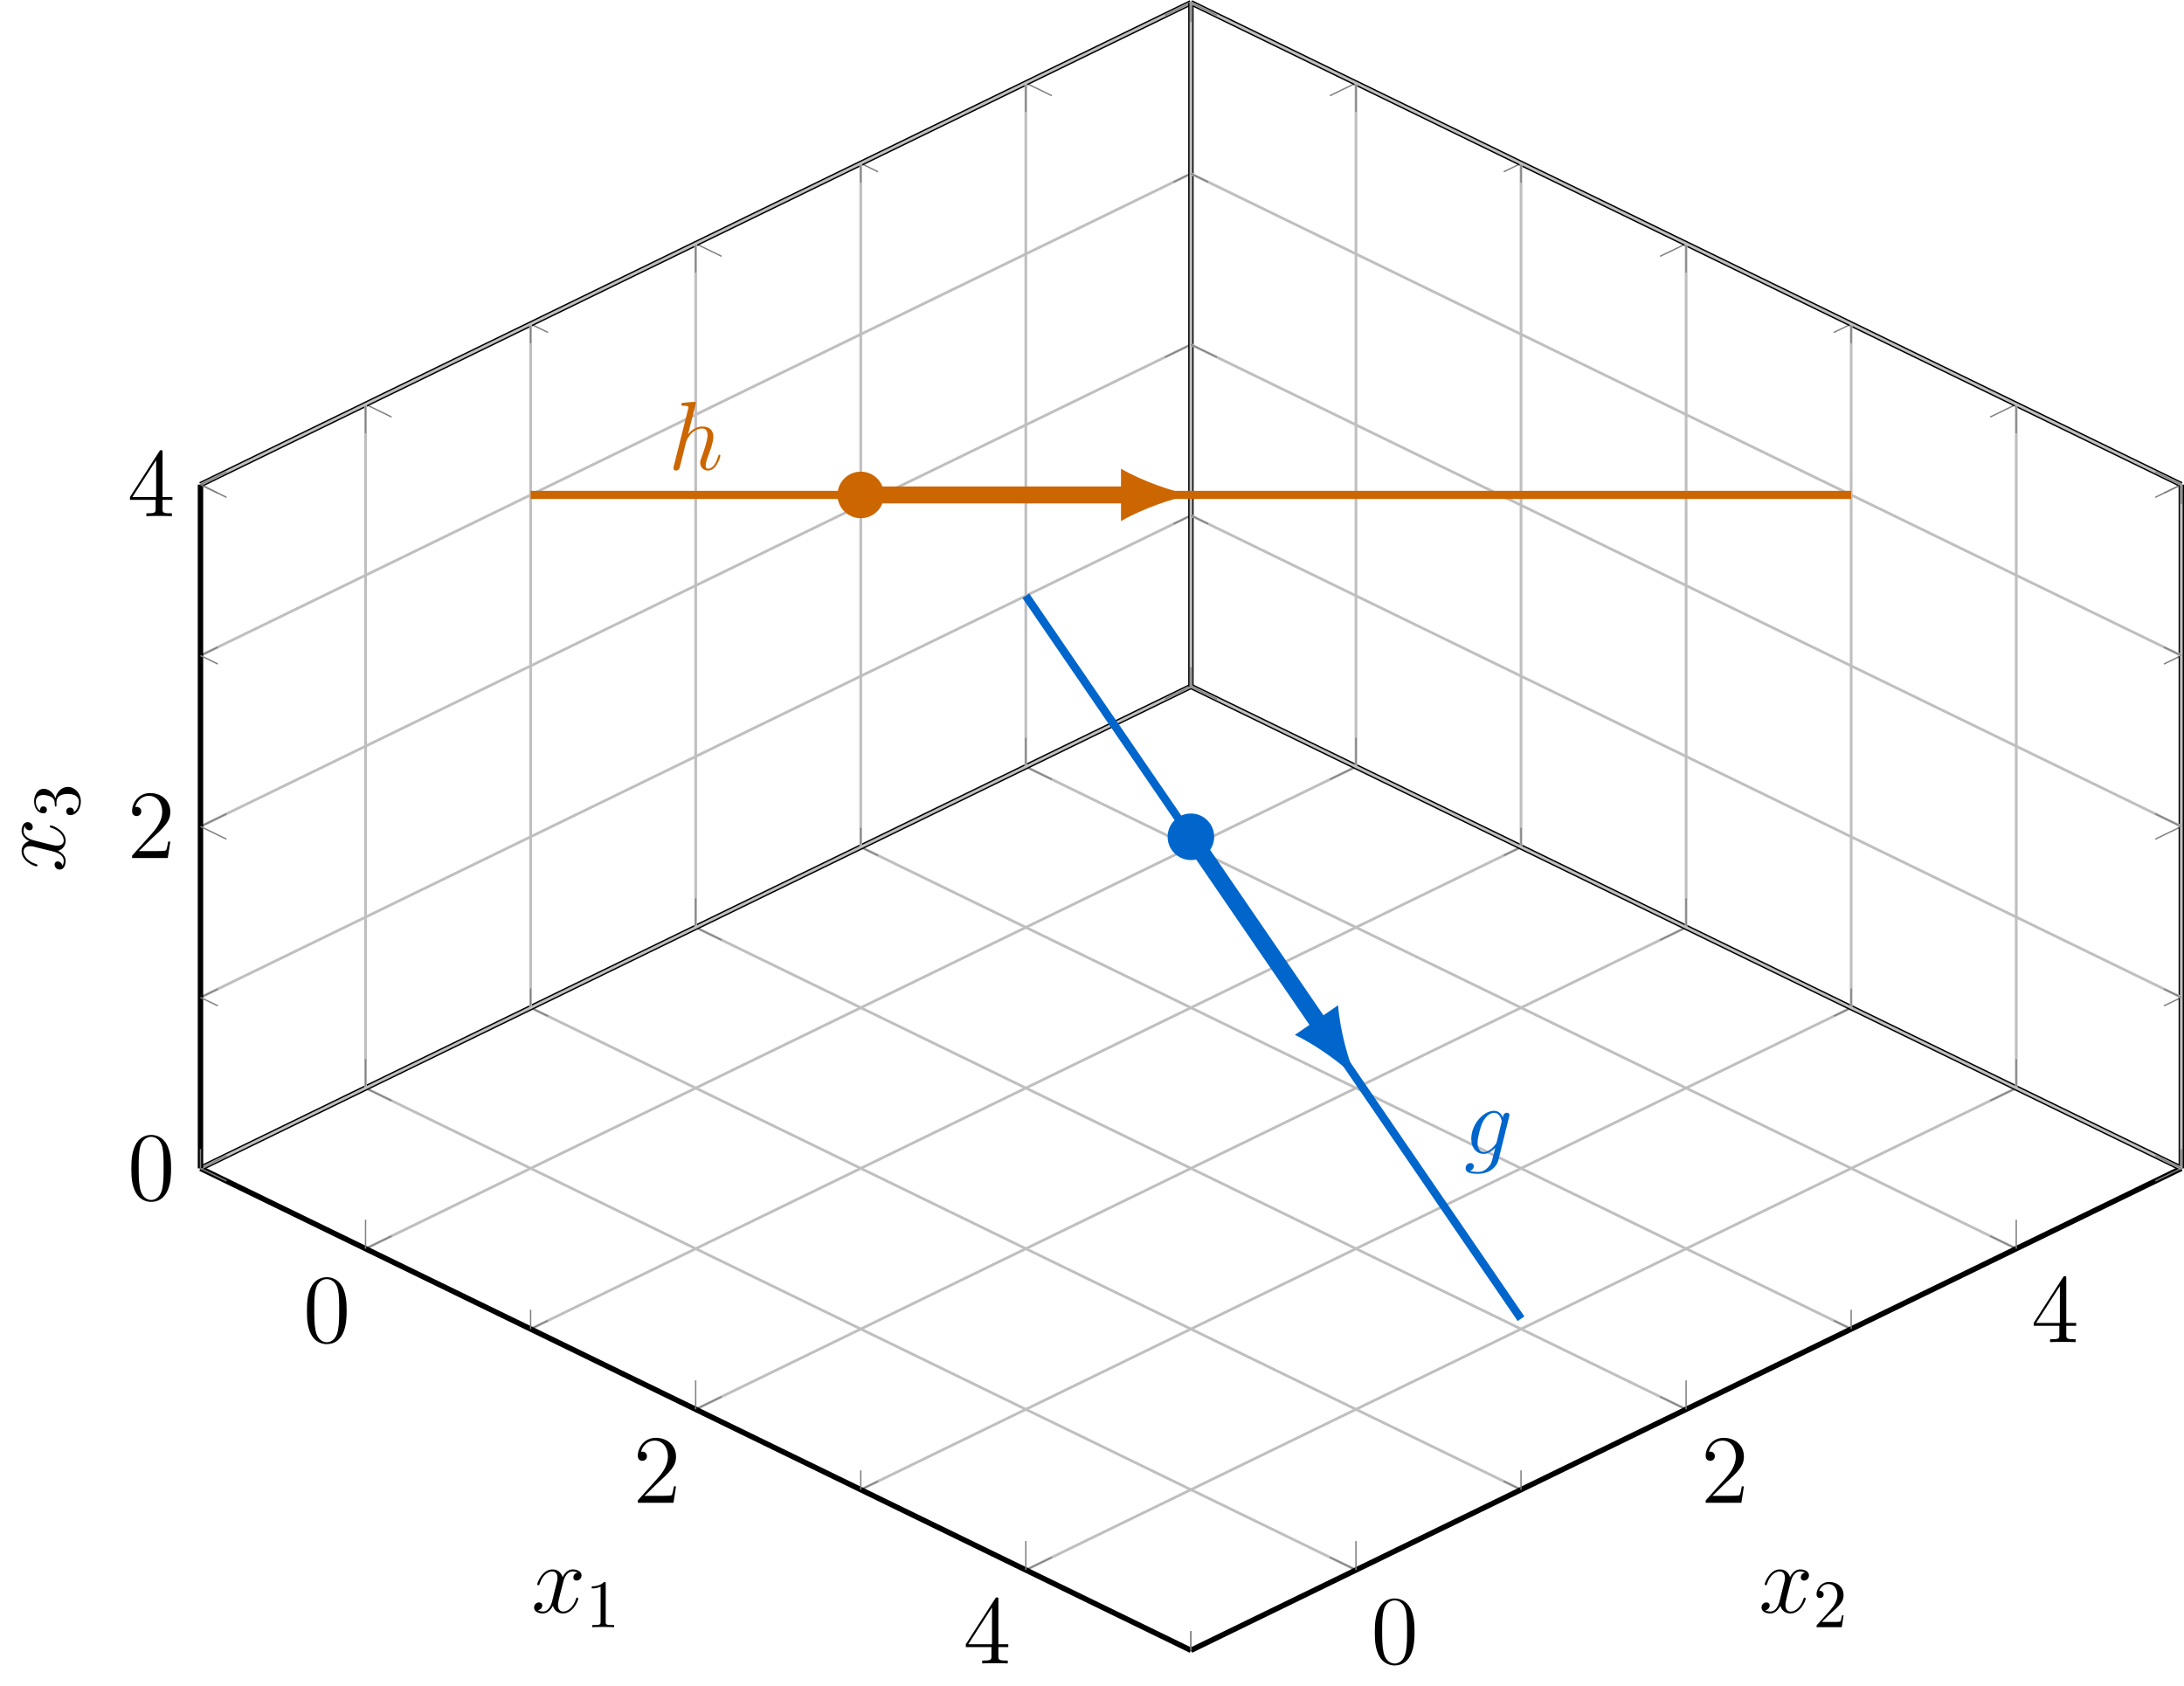 <?xml version="1.0" encoding="UTF-8"?>
<svg xmlns="http://www.w3.org/2000/svg" xmlns:xlink="http://www.w3.org/1999/xlink" width="320.61" height="247.515" viewBox="0 0 320.61 247.515">
<defs>
<g>
<g id="glyph-0-0">
<path d="M 6.422 -4.594 C 6.422 -5.781 6.359 -6.938 5.844 -8.031 C 5.25 -9.219 4.219 -9.531 3.516 -9.531 C 2.688 -9.531 1.656 -9.125 1.141 -7.938 C 0.734 -7.031 0.594 -6.141 0.594 -4.594 C 0.594 -3.203 0.688 -2.156 1.203 -1.141 C 1.766 -0.047 2.75 0.297 3.5 0.297 C 4.75 0.297 5.469 -0.438 5.875 -1.281 C 6.391 -2.359 6.422 -3.766 6.422 -4.594 Z M 3.5 0.016 C 3.047 0.016 2.109 -0.25 1.844 -1.812 C 1.672 -2.672 1.672 -3.766 1.672 -4.766 C 1.672 -5.938 1.672 -7 1.906 -7.844 C 2.156 -8.812 2.891 -9.25 3.5 -9.25 C 4.047 -9.25 4.875 -8.922 5.156 -7.688 C 5.328 -6.875 5.328 -5.734 5.328 -4.766 C 5.328 -3.797 5.328 -2.719 5.172 -1.844 C 4.906 -0.266 4 0.016 3.5 0.016 Z M 3.5 0.016 "/>
</g>
<g id="glyph-0-1">
<path d="M 6.312 -2.406 L 6 -2.406 C 5.953 -2.172 5.844 -1.375 5.688 -1.141 C 5.594 -1.016 4.781 -1.016 4.344 -1.016 L 1.688 -1.016 C 2.078 -1.344 2.953 -2.266 3.328 -2.609 C 5.516 -4.625 6.312 -5.359 6.312 -6.781 C 6.312 -8.438 5 -9.531 3.344 -9.531 C 1.672 -9.531 0.703 -8.125 0.703 -6.891 C 0.703 -6.156 1.328 -6.156 1.375 -6.156 C 1.672 -6.156 2.047 -6.375 2.047 -6.828 C 2.047 -7.234 1.781 -7.5 1.375 -7.5 C 1.25 -7.5 1.219 -7.5 1.172 -7.484 C 1.453 -8.469 2.219 -9.125 3.156 -9.125 C 4.375 -9.125 5.125 -8.109 5.125 -6.781 C 5.125 -5.562 4.422 -4.5 3.594 -3.578 L 0.703 -0.344 L 0.703 0 L 5.938 0 Z M 6.312 -2.406 "/>
</g>
<g id="glyph-0-2">
<path d="M 5.172 -9.344 C 5.172 -9.609 5.172 -9.688 4.984 -9.688 C 4.859 -9.688 4.812 -9.688 4.703 -9.516 L 0.391 -2.812 L 0.391 -2.391 L 4.156 -2.391 L 4.156 -1.094 C 4.156 -0.562 4.125 -0.422 3.078 -0.422 L 2.797 -0.422 L 2.797 0 C 3.125 -0.031 4.266 -0.031 4.656 -0.031 C 5.062 -0.031 6.203 -0.031 6.547 0 L 6.547 -0.422 L 6.25 -0.422 C 5.219 -0.422 5.172 -0.562 5.172 -1.094 L 5.172 -2.391 L 6.625 -2.391 L 6.625 -2.812 L 5.172 -2.812 Z M 4.234 -8.219 L 4.234 -2.812 L 0.75 -2.812 Z M 4.234 -8.219 "/>
</g>
<g id="glyph-1-0">
<path d="M 4.844 -1.828 C 4.797 -1.594 4.766 -1.531 4.578 -1.312 C 3.984 -0.562 3.391 -0.281 2.938 -0.281 C 2.469 -0.281 2.016 -0.656 2.016 -1.656 C 2.016 -2.406 2.453 -4.016 2.766 -4.656 C 3.188 -5.469 3.828 -6.031 4.438 -6.031 C 5.375 -6.031 5.562 -4.859 5.562 -4.781 L 5.516 -4.578 Z M 5.734 -5.375 C 5.547 -5.797 5.156 -6.328 4.438 -6.328 C 2.875 -6.328 1.094 -4.359 1.094 -2.219 C 1.094 -0.734 2 0 2.906 0 C 3.672 0 4.344 -0.609 4.609 -0.891 L 4.281 0.406 C 4.094 1.188 4 1.547 3.484 2.047 C 2.891 2.641 2.359 2.641 2.031 2.641 C 1.609 2.641 1.25 2.609 0.891 2.5 C 1.344 2.359 1.469 1.969 1.469 1.812 C 1.469 1.578 1.297 1.344 0.969 1.344 C 0.625 1.344 0.266 1.641 0.266 2.109 C 0.266 2.703 0.844 2.922 2.062 2.922 C 3.922 2.922 4.875 1.734 5.062 0.969 L 6.656 -5.469 C 6.703 -5.641 6.703 -5.672 6.703 -5.688 C 6.703 -5.891 6.547 -6.047 6.328 -6.047 C 5.984 -6.047 5.781 -5.766 5.734 -5.375 Z M 5.734 -5.375 "/>
</g>
<g id="glyph-1-1">
<path d="M 4.031 -9.594 C 4.047 -9.656 4.078 -9.734 4.078 -9.812 C 4.078 -9.953 3.938 -9.953 3.906 -9.953 C 3.891 -9.953 3.188 -9.891 3.109 -9.891 C 2.875 -9.875 2.656 -9.844 2.391 -9.828 C 2.031 -9.797 1.938 -9.781 1.938 -9.531 C 1.938 -9.375 2.047 -9.375 2.25 -9.375 C 2.953 -9.375 2.969 -9.25 2.969 -9.109 C 2.969 -9.016 2.938 -8.906 2.922 -8.859 L 0.844 -0.562 C 0.781 -0.344 0.781 -0.312 0.781 -0.234 C 0.781 0.094 1.031 0.141 1.172 0.141 C 1.422 0.141 1.609 -0.047 1.672 -0.203 L 2.328 -2.797 C 2.391 -3.109 2.484 -3.406 2.547 -3.734 C 2.719 -4.328 2.719 -4.344 2.984 -4.766 C 3.25 -5.172 3.906 -6.031 5 -6.031 C 5.578 -6.031 5.781 -5.609 5.781 -5.031 C 5.781 -4.234 5.219 -2.672 4.906 -1.812 C 4.781 -1.469 4.703 -1.281 4.703 -1.016 C 4.703 -0.375 5.156 0.141 5.844 0.141 C 7.172 0.141 7.672 -1.969 7.672 -2.047 C 7.672 -2.125 7.609 -2.188 7.531 -2.188 C 7.406 -2.188 7.391 -2.141 7.312 -1.891 C 6.984 -0.75 6.453 -0.141 5.875 -0.141 C 5.734 -0.141 5.516 -0.156 5.516 -0.609 C 5.516 -0.984 5.688 -1.453 5.734 -1.609 C 6 -2.297 6.641 -3.984 6.641 -4.812 C 6.641 -5.688 6.141 -6.328 5.047 -6.328 C 4.234 -6.328 3.516 -5.938 2.922 -5.188 Z M 4.031 -9.594 "/>
</g>
<g id="glyph-1-2">
<path d="M 6.797 -5.859 C 6.344 -5.766 6.172 -5.422 6.172 -5.156 C 6.172 -4.812 6.438 -4.688 6.641 -4.688 C 7.078 -4.688 7.375 -5.062 7.375 -5.453 C 7.375 -6.047 6.688 -6.328 6.078 -6.328 C 5.203 -6.328 4.719 -5.469 4.594 -5.188 C 4.266 -6.266 3.375 -6.328 3.109 -6.328 C 1.656 -6.328 0.875 -4.453 0.875 -4.125 C 0.875 -4.078 0.938 -4 1.031 -4 C 1.141 -4 1.172 -4.094 1.203 -4.141 C 1.688 -5.734 2.656 -6.031 3.062 -6.031 C 3.719 -6.031 3.844 -5.438 3.844 -5.094 C 3.844 -4.781 3.766 -4.453 3.578 -3.766 L 3.094 -1.797 C 2.891 -0.938 2.469 -0.141 1.703 -0.141 C 1.641 -0.141 1.281 -0.141 0.969 -0.328 C 1.484 -0.438 1.609 -0.859 1.609 -1.031 C 1.609 -1.312 1.391 -1.484 1.125 -1.484 C 0.781 -1.484 0.406 -1.188 0.406 -0.734 C 0.406 -0.125 1.078 0.141 1.688 0.141 C 2.375 0.141 2.875 -0.406 3.172 -0.984 C 3.406 -0.141 4.109 0.141 4.641 0.141 C 6.109 0.141 6.891 -1.734 6.891 -2.047 C 6.891 -2.125 6.828 -2.188 6.734 -2.188 C 6.609 -2.188 6.594 -2.109 6.562 -2 C 6.172 -0.734 5.328 -0.141 4.688 -0.141 C 4.188 -0.141 3.922 -0.516 3.922 -1.109 C 3.922 -1.422 3.969 -1.656 4.203 -2.594 L 4.703 -4.547 C 4.922 -5.406 5.406 -6.031 6.062 -6.031 C 6.094 -6.031 6.5 -6.031 6.797 -5.859 Z M 6.797 -5.859 "/>
</g>
<g id="glyph-2-0">
<path d="M 2.938 -6.375 C 2.938 -6.625 2.938 -6.641 2.703 -6.641 C 2.078 -6 1.203 -6 0.891 -6 L 0.891 -5.688 C 1.094 -5.688 1.672 -5.688 2.188 -5.953 L 2.188 -0.781 C 2.188 -0.422 2.156 -0.312 1.266 -0.312 L 0.953 -0.312 L 0.953 0 C 1.297 -0.031 2.156 -0.031 2.562 -0.031 C 2.953 -0.031 3.828 -0.031 4.172 0 L 4.172 -0.312 L 3.859 -0.312 C 2.953 -0.312 2.938 -0.422 2.938 -0.781 Z M 2.938 -6.375 "/>
</g>
<g id="glyph-2-1">
<path d="M 1.266 -0.766 L 2.328 -1.797 C 3.875 -3.172 4.469 -3.703 4.469 -4.703 C 4.469 -5.844 3.578 -6.641 2.359 -6.641 C 1.234 -6.641 0.5 -5.719 0.5 -4.828 C 0.5 -4.281 1 -4.281 1.031 -4.281 C 1.203 -4.281 1.547 -4.391 1.547 -4.812 C 1.547 -5.062 1.359 -5.328 1.016 -5.328 C 0.938 -5.328 0.922 -5.328 0.891 -5.312 C 1.109 -5.969 1.656 -6.328 2.234 -6.328 C 3.141 -6.328 3.562 -5.516 3.562 -4.703 C 3.562 -3.906 3.078 -3.125 2.516 -2.5 L 0.609 -0.375 C 0.5 -0.266 0.5 -0.234 0.5 0 L 4.203 0 L 4.469 -1.734 L 4.234 -1.734 C 4.172 -1.438 4.109 -1 4 -0.844 C 3.938 -0.766 3.281 -0.766 3.062 -0.766 Z M 1.266 -0.766 "/>
</g>
<g id="glyph-3-0">
<path d="M -5.859 -6.797 C -5.766 -6.344 -5.422 -6.172 -5.156 -6.172 C -4.812 -6.172 -4.688 -6.438 -4.688 -6.641 C -4.688 -7.078 -5.062 -7.375 -5.453 -7.375 C -6.047 -7.375 -6.328 -6.688 -6.328 -6.078 C -6.328 -5.203 -5.469 -4.719 -5.188 -4.594 C -6.266 -4.266 -6.328 -3.375 -6.328 -3.109 C -6.328 -1.656 -4.453 -0.875 -4.125 -0.875 C -4.078 -0.875 -4 -0.938 -4 -1.031 C -4 -1.141 -4.094 -1.172 -4.141 -1.203 C -5.734 -1.688 -6.031 -2.656 -6.031 -3.062 C -6.031 -3.719 -5.438 -3.844 -5.094 -3.844 C -4.781 -3.844 -4.453 -3.766 -3.766 -3.578 L -1.797 -3.094 C -0.938 -2.891 -0.141 -2.469 -0.141 -1.703 C -0.141 -1.641 -0.141 -1.281 -0.328 -0.969 C -0.438 -1.484 -0.859 -1.609 -1.031 -1.609 C -1.312 -1.609 -1.484 -1.391 -1.484 -1.125 C -1.484 -0.781 -1.188 -0.406 -0.734 -0.406 C -0.125 -0.406 0.141 -1.078 0.141 -1.688 C 0.141 -2.375 -0.406 -2.875 -0.984 -3.172 C -0.141 -3.406 0.141 -4.109 0.141 -4.641 C 0.141 -6.109 -1.734 -6.891 -2.047 -6.891 C -2.125 -6.891 -2.188 -6.828 -2.188 -6.734 C -2.188 -6.609 -2.109 -6.594 -2 -6.562 C -0.734 -6.172 -0.141 -5.328 -0.141 -4.688 C -0.141 -4.188 -0.516 -3.922 -1.109 -3.922 C -1.422 -3.922 -1.656 -3.969 -2.594 -4.203 L -4.547 -4.703 C -5.406 -4.922 -6.031 -5.406 -6.031 -6.062 C -6.031 -6.094 -6.031 -6.5 -5.859 -6.797 Z M -5.859 -6.797 "/>
</g>
<g id="glyph-4-0">
<path d="M -3.516 -2.891 C -3.781 -3.703 -4.469 -4.281 -5.266 -4.281 C -6.078 -4.281 -6.641 -3.406 -6.641 -2.453 C -6.641 -1.453 -6.047 -0.688 -5.281 -0.688 C -4.953 -0.688 -4.766 -0.906 -4.766 -1.203 C -4.766 -1.5 -4.984 -1.703 -5.281 -1.703 C -5.766 -1.703 -5.766 -1.234 -5.766 -1.094 C -6.266 -1.391 -6.391 -2.047 -6.391 -2.406 C -6.391 -2.828 -6.172 -3.375 -5.281 -3.375 C -5.156 -3.375 -4.578 -3.344 -4.141 -3.094 C -3.656 -2.797 -3.625 -2.453 -3.625 -2.203 C -3.609 -2.125 -3.594 -1.891 -3.594 -1.812 C -3.578 -1.734 -3.562 -1.672 -3.469 -1.672 C -3.359 -1.672 -3.359 -1.734 -3.359 -1.906 L -3.359 -2.344 C -3.359 -3.156 -2.688 -3.531 -1.703 -3.531 C -0.344 -3.531 -0.062 -2.844 -0.062 -2.406 C -0.062 -1.969 -0.234 -1.219 -0.812 -0.875 C -0.766 -1.219 -0.984 -1.531 -1.359 -1.531 C -1.719 -1.531 -1.922 -1.266 -1.922 -0.984 C -1.922 -0.734 -1.781 -0.422 -1.344 -0.422 C -0.438 -0.422 0.219 -1.344 0.219 -2.438 C 0.219 -3.656 -0.688 -4.562 -1.703 -4.562 C -2.516 -4.562 -3.297 -3.922 -3.516 -2.891 Z M -3.516 -2.891 "/>
</g>
</g>
<clipPath id="clip-0">
<path clip-rule="nonzero" d="M 23 95 L 320.609 95 L 320.609 247.516 L 23 247.516 Z M 23 95 "/>
</clipPath>
<clipPath id="clip-1">
<path clip-rule="nonzero" d="M 23 95 L 320.609 95 L 320.609 247.516 L 23 247.516 Z M 23 95 "/>
</clipPath>
<clipPath id="clip-2">
<path clip-rule="nonzero" d="M 26 97 L 320.609 97 L 320.609 246 L 26 246 Z M 26 97 "/>
</clipPath>
<clipPath id="clip-3">
<path clip-rule="nonzero" d="M 26 97 L 320.609 97 L 320.609 246 L 26 246 Z M 26 97 "/>
</clipPath>
<clipPath id="clip-4">
<path clip-rule="nonzero" d="M 18 160 L 187 160 L 187 247.516 L 18 247.516 Z M 18 160 "/>
</clipPath>
<clipPath id="clip-5">
<path clip-rule="nonzero" d="M 163 89 L 320.609 89 L 320.609 183 L 163 183 Z M 163 89 "/>
</clipPath>
<clipPath id="clip-6">
<path clip-rule="nonzero" d="M 163 160 L 320.609 160 L 320.609 247.516 L 163 247.516 Z M 163 160 "/>
</clipPath>
<clipPath id="clip-7">
<path clip-rule="nonzero" d="M 169 0 L 320.609 0 L 320.609 76 L 169 76 Z M 169 0 "/>
</clipPath>
<clipPath id="clip-8">
<path clip-rule="nonzero" d="M 163 0 L 320.609 0 L 320.609 83 L 163 83 Z M 163 0 "/>
</clipPath>
<clipPath id="clip-9">
<path clip-rule="nonzero" d="M 174 168 L 320.609 168 L 320.609 243 L 174 243 Z M 174 168 "/>
</clipPath>
<clipPath id="clip-10">
<path clip-rule="nonzero" d="M 314 93 L 320.609 93 L 320.609 151 L 314 151 Z M 314 93 "/>
</clipPath>
<clipPath id="clip-11">
<path clip-rule="nonzero" d="M 313 68 L 320.609 68 L 320.609 177 L 313 177 Z M 313 68 "/>
</clipPath>
<clipPath id="clip-12">
<path clip-rule="nonzero" d="M 319 70 L 320.609 70 L 320.609 172 L 319 172 Z M 319 70 "/>
</clipPath>
<clipPath id="clip-13">
<path clip-rule="nonzero" d="M 174 0 L 320.609 0 L 320.609 172 L 174 172 Z M 174 0 "/>
</clipPath>
<clipPath id="clip-14">
<path clip-rule="nonzero" d="M 174 0 L 320.609 0 L 320.609 172 L 174 172 Z M 174 0 "/>
</clipPath>
<clipPath id="clip-15">
<path clip-rule="nonzero" d="M 169 19 L 320.609 19 L 320.609 153 L 169 153 Z M 169 19 "/>
</clipPath>
<clipPath id="clip-16">
<path clip-rule="nonzero" d="M 169 0 L 320.609 0 L 320.609 178 L 169 178 Z M 169 0 "/>
</clipPath>
<clipPath id="clip-17">
<path clip-rule="nonzero" d="M 172 22 L 320.609 22 L 320.609 150 L 172 150 Z M 172 22 "/>
</clipPath>
<clipPath id="clip-18">
<path clip-rule="nonzero" d="M 172 0 L 320.609 0 L 320.609 175 L 172 175 Z M 172 0 "/>
</clipPath>
<clipPath id="clip-19">
<path clip-rule="nonzero" d="M 133 70 L 241 70 L 241 211 L 133 211 Z M 133 70 "/>
</clipPath>
<clipPath id="clip-20">
<path clip-rule="nonzero" d="M 320.215 171.52 L 320.215 71.148 L 174.824 0.395 L 29.43 71.148 L 29.43 171.52 L 174.824 242.273 Z M 320.215 171.52 "/>
</clipPath>
<clipPath id="clip-21">
<path clip-rule="nonzero" d="M 77 72 L 273 72 L 273 74 L 77 74 Z M 77 72 "/>
</clipPath>
<clipPath id="clip-22">
<path clip-rule="nonzero" d="M 320.215 171.52 L 320.215 71.148 L 174.824 0.395 L 29.43 71.148 L 29.43 171.52 L 174.824 242.273 Z M 320.215 171.52 "/>
</clipPath>
<clipPath id="clip-23">
<path clip-rule="nonzero" d="M 215 163 L 222 163 L 222 173 L 215 173 Z M 215 163 "/>
</clipPath>
<clipPath id="clip-24">
<path clip-rule="nonzero" d="M 320.215 171.52 L 320.215 71.148 L 174.824 0.395 L 29.43 71.148 L 29.43 171.52 L 174.824 242.273 Z M 320.215 171.52 "/>
</clipPath>
<clipPath id="clip-25">
<path clip-rule="nonzero" d="M 98 58 L 106 58 L 106 70 L 98 70 Z M 98 58 "/>
</clipPath>
<clipPath id="clip-26">
<path clip-rule="nonzero" d="M 320.215 171.52 L 320.215 71.148 L 174.824 0.395 L 29.43 71.148 L 29.43 171.52 L 174.824 242.273 Z M 320.215 171.52 "/>
</clipPath>
<clipPath id="clip-27">
<path clip-rule="nonzero" d="M 139 87 L 230 87 L 230 186 L 139 186 Z M 139 87 "/>
</clipPath>
<clipPath id="clip-28">
<path clip-rule="nonzero" d="M 320.215 171.52 L 320.215 71.148 L 174.824 0.395 L 29.43 71.148 L 29.43 171.52 L 174.824 242.273 Z M 320.215 171.52 "/>
</clipPath>
<clipPath id="clip-29">
<path clip-rule="nonzero" d="M 190 147 L 200 147 L 200 159 L 190 159 Z M 190 147 "/>
</clipPath>
<clipPath id="clip-30">
<path clip-rule="nonzero" d="M 320.215 171.52 L 320.215 71.148 L 174.824 0.395 L 29.43 71.148 L 29.43 171.52 L 174.824 242.273 Z M 320.215 171.52 "/>
</clipPath>
<clipPath id="clip-31">
<path clip-rule="nonzero" d="M 172 120 L 178 120 L 178 126 L 172 126 Z M 172 120 "/>
</clipPath>
<clipPath id="clip-32">
<path clip-rule="nonzero" d="M 320.215 171.52 L 320.215 71.148 L 174.824 0.395 L 29.43 71.148 L 29.43 171.52 L 174.824 242.273 Z M 320.215 171.52 "/>
</clipPath>
<clipPath id="clip-33">
<path clip-rule="nonzero" d="M 155 103 L 195 103 L 195 143 L 155 143 Z M 155 103 "/>
</clipPath>
<clipPath id="clip-34">
<path clip-rule="nonzero" d="M 320.215 171.52 L 320.215 71.148 L 174.824 0.395 L 29.43 71.148 L 29.43 171.52 L 174.824 242.273 Z M 320.215 171.52 "/>
</clipPath>
<clipPath id="clip-35">
<path clip-rule="nonzero" d="M 125 71 L 167 71 L 167 74 L 125 74 Z M 125 71 "/>
</clipPath>
<clipPath id="clip-36">
<path clip-rule="nonzero" d="M 320.215 171.52 L 320.215 71.148 L 174.824 0.395 L 29.43 71.148 L 29.43 171.52 L 174.824 242.273 Z M 320.215 171.52 "/>
</clipPath>
<clipPath id="clip-37">
<path clip-rule="nonzero" d="M 164 68 L 175 68 L 175 77 L 164 77 Z M 164 68 "/>
</clipPath>
<clipPath id="clip-38">
<path clip-rule="nonzero" d="M 320.215 171.52 L 320.215 71.148 L 174.824 0.395 L 29.43 71.148 L 29.43 171.52 L 174.824 242.273 Z M 320.215 171.52 "/>
</clipPath>
<clipPath id="clip-39">
<path clip-rule="nonzero" d="M 123 69 L 130 69 L 130 76 L 123 76 Z M 123 69 "/>
</clipPath>
<clipPath id="clip-40">
<path clip-rule="nonzero" d="M 320.215 171.52 L 320.215 71.148 L 174.824 0.395 L 29.43 71.148 L 29.43 171.52 L 174.824 242.273 Z M 320.215 171.52 "/>
</clipPath>
<clipPath id="clip-41">
<path clip-rule="nonzero" d="M 106 52 L 147 52 L 147 93 L 106 93 Z M 106 52 "/>
</clipPath>
<clipPath id="clip-42">
<path clip-rule="nonzero" d="M 320.215 171.52 L 320.215 71.148 L 174.824 0.395 L 29.43 71.148 L 29.43 171.52 L 174.824 242.273 Z M 320.215 171.52 "/>
</clipPath>
</defs>
<g clip-path="url(#clip-0)">
<path fill="none" stroke-width="0.399" stroke-linecap="butt" stroke-linejoin="miter" stroke="rgb(75%, 75%, 75%)" stroke-opacity="1" stroke-miterlimit="10" d="M -0.001 -0.001 L 145.393 70.753 M 48.464 -23.583 L 193.854 47.167 M 96.928 -47.169 L 242.319 23.585 M 145.393 -70.754 L 290.784 -0.001 " transform="matrix(1, 0, 0, -1, 29.431, 171.519)"/>
</g>
<path fill="none" stroke-width="0.399" stroke-linecap="butt" stroke-linejoin="miter" stroke="rgb(75%, 75%, 75%)" stroke-opacity="1" stroke-miterlimit="10" d="M 24.233 -11.793 L 169.624 58.96 M 72.694 -35.376 L 218.089 35.378 M 121.159 -58.961 L 266.553 11.792 " transform="matrix(1, 0, 0, -1, 29.431, 171.519)"/>
<g clip-path="url(#clip-1)">
<path fill="none" stroke-width="0.399" stroke-linecap="butt" stroke-linejoin="miter" stroke="rgb(75%, 75%, 75%)" stroke-opacity="1" stroke-miterlimit="10" d="M -0.001 -0.001 L 145.393 -70.754 M 48.464 23.585 L 193.854 -47.169 M 96.928 47.167 L 242.319 -23.583 M 145.393 70.753 L 290.784 -0.001 " transform="matrix(1, 0, 0, -1, 29.431, 171.519)"/>
</g>
<path fill="none" stroke-width="0.399" stroke-linecap="butt" stroke-linejoin="miter" stroke="rgb(75%, 75%, 75%)" stroke-opacity="1" stroke-miterlimit="10" d="M 24.233 11.792 L 169.624 -58.961 M 72.694 35.378 L 218.089 -35.376 M 121.159 58.96 L 266.553 -11.793 " transform="matrix(1, 0, 0, -1, 29.431, 171.519)"/>
<g clip-path="url(#clip-2)">
<path fill="none" stroke-width="0.199" stroke-linecap="butt" stroke-linejoin="miter" stroke="rgb(50%, 50%, 50%)" stroke-opacity="1" stroke-miterlimit="10" d="M -0.001 -0.001 L 2.549 1.242 M 48.464 -23.583 L 51.014 -22.344 M 96.928 -47.169 L 99.475 -45.926 M 145.393 -70.754 L 147.94 -69.512 M 145.393 70.753 L 142.842 69.511 M 193.854 47.167 L 191.307 45.929 M 242.319 23.585 L 239.772 22.343 M 290.784 -0.001 L 288.233 -1.239 " transform="matrix(1, 0, 0, -1, 29.431, 171.519)"/>
</g>
<path fill="none" stroke-width="0.199" stroke-linecap="butt" stroke-linejoin="miter" stroke="rgb(50%, 50%, 50%)" stroke-opacity="1" stroke-miterlimit="10" d="M 24.233 -11.793 L 28.057 -9.93 M 72.694 -35.376 L 76.518 -33.516 M 121.159 -58.961 L 124.983 -57.102 M 169.624 58.96 L 165.799 57.101 M 218.089 35.378 L 214.264 33.515 M 266.553 11.792 L 262.729 9.933 " transform="matrix(1, 0, 0, -1, 29.431, 171.519)"/>
<g clip-path="url(#clip-3)">
<path fill="none" stroke-width="0.199" stroke-linecap="butt" stroke-linejoin="miter" stroke="rgb(50%, 50%, 50%)" stroke-opacity="1" stroke-miterlimit="10" d="M -0.001 -0.001 L 2.549 -1.239 M 48.464 23.585 L 51.014 22.343 M 96.928 47.167 L 99.475 45.929 M 145.393 70.753 L 147.94 69.511 M 145.393 -70.754 L 142.842 -69.512 M 193.854 -47.169 L 191.307 -45.926 M 242.319 -23.583 L 239.772 -22.344 M 290.784 -0.001 L 288.233 1.242 " transform="matrix(1, 0, 0, -1, 29.431, 171.519)"/>
</g>
<path fill="none" stroke-width="0.199" stroke-linecap="butt" stroke-linejoin="miter" stroke="rgb(50%, 50%, 50%)" stroke-opacity="1" stroke-miterlimit="10" d="M 24.233 11.792 L 28.057 9.933 M 72.694 35.378 L 76.518 33.515 M 121.159 58.96 L 124.983 57.101 M 169.624 -58.961 L 165.799 -57.102 M 218.089 -35.376 L 214.264 -33.516 M 266.553 -11.793 L 262.729 -9.93 " transform="matrix(1, 0, 0, -1, 29.431, 171.519)"/>
<g clip-path="url(#clip-4)">
<path fill="none" stroke-width="0.797" stroke-linecap="butt" stroke-linejoin="miter" stroke="rgb(0%, 0%, 0%)" stroke-opacity="1" stroke-miterlimit="10" d="M -0.001 -0.001 L 145.393 -70.754 " transform="matrix(1, 0, 0, -1, 29.431, 171.519)"/>
</g>
<g clip-path="url(#clip-5)">
<path fill="none" stroke-width="0.797" stroke-linecap="butt" stroke-linejoin="miter" stroke="rgb(0%, 0%, 0%)" stroke-opacity="1" stroke-miterlimit="10" d="M 145.393 70.753 L 290.784 -0.001 " transform="matrix(1, 0, 0, -1, 29.431, 171.519)"/>
</g>
<path fill="none" stroke-width="0.797" stroke-linecap="butt" stroke-linejoin="miter" stroke="rgb(0%, 0%, 0%)" stroke-opacity="1" stroke-miterlimit="10" d="M -0.001 -0.001 L 145.393 70.753 " transform="matrix(1, 0, 0, -1, 29.431, 171.519)"/>
<g clip-path="url(#clip-6)">
<path fill="none" stroke-width="0.797" stroke-linecap="butt" stroke-linejoin="miter" stroke="rgb(0%, 0%, 0%)" stroke-opacity="1" stroke-miterlimit="10" d="M 145.393 -70.754 L 290.784 -0.001 " transform="matrix(1, 0, 0, -1, 29.431, 171.519)"/>
</g>
<g fill="rgb(0%, 0%, 0%)" fill-opacity="1">
<use xlink:href="#glyph-0-0" x="44.464" y="197.026"/>
</g>
<g fill="rgb(0%, 0%, 0%)" fill-opacity="1">
<use xlink:href="#glyph-0-1" x="92.927" y="220.61"/>
</g>
<g fill="rgb(0%, 0%, 0%)" fill-opacity="1">
<use xlink:href="#glyph-0-2" x="141.39" y="244.194"/>
</g>
<g fill="rgb(0%, 0%, 0%)" fill-opacity="1">
<use xlink:href="#glyph-0-0" x="201.229" y="244.194"/>
</g>
<g fill="rgb(0%, 0%, 0%)" fill-opacity="1">
<use xlink:href="#glyph-0-1" x="249.692" y="220.61"/>
</g>
<g fill="rgb(0%, 0%, 0%)" fill-opacity="1">
<use xlink:href="#glyph-0-2" x="298.155" y="197.026"/>
</g>
<g clip-path="url(#clip-7)">
<path fill="none" stroke-width="0.199" stroke-linecap="butt" stroke-linejoin="miter" stroke="rgb(50%, 50%, 50%)" stroke-opacity="1" stroke-miterlimit="10" d="M 145.393 171.124 L 142.842 169.882 M 193.854 147.539 L 191.307 146.296 M 242.319 123.953 L 239.772 122.714 M 290.784 100.371 L 288.233 99.128 " transform="matrix(1, 0, 0, -1, 29.431, 171.519)"/>
</g>
<path fill="none" stroke-width="0.199" stroke-linecap="butt" stroke-linejoin="miter" stroke="rgb(50%, 50%, 50%)" stroke-opacity="1" stroke-miterlimit="10" d="M 169.624 159.332 L 165.799 157.468 M 218.089 135.746 L 214.264 133.886 M 266.553 112.164 L 262.729 110.3 " transform="matrix(1, 0, 0, -1, 29.431, 171.519)"/>
<path fill="none" stroke-width="0.199" stroke-linecap="butt" stroke-linejoin="miter" stroke="rgb(50%, 50%, 50%)" stroke-opacity="1" stroke-miterlimit="10" d="M -0.001 100.371 L 2.549 99.128 M 48.464 123.953 L 51.014 122.714 M 96.928 147.539 L 99.475 146.296 M 145.393 171.124 L 147.94 169.882 " transform="matrix(1, 0, 0, -1, 29.431, 171.519)"/>
<path fill="none" stroke-width="0.199" stroke-linecap="butt" stroke-linejoin="miter" stroke="rgb(50%, 50%, 50%)" stroke-opacity="1" stroke-miterlimit="10" d="M 24.233 112.164 L 28.057 110.3 M 72.694 135.746 L 76.518 133.886 M 121.159 159.332 L 124.983 157.468 " transform="matrix(1, 0, 0, -1, 29.431, 171.519)"/>
<g clip-path="url(#clip-8)">
<path fill="none" stroke-width="0.797" stroke-linecap="butt" stroke-linejoin="miter" stroke="rgb(0%, 0%, 0%)" stroke-opacity="1" stroke-miterlimit="10" d="M 145.393 171.124 L 290.784 100.371 " transform="matrix(1, 0, 0, -1, 29.431, 171.519)"/>
</g>
<path fill="none" stroke-width="0.797" stroke-linecap="butt" stroke-linejoin="miter" stroke="rgb(0%, 0%, 0%)" stroke-opacity="1" stroke-miterlimit="10" d="M -0.001 100.371 L 145.393 171.124 " transform="matrix(1, 0, 0, -1, 29.431, 171.519)"/>
<path fill="none" stroke-width="0.399" stroke-linecap="butt" stroke-linejoin="miter" stroke="rgb(75%, 75%, 75%)" stroke-opacity="1" stroke-miterlimit="10" d="M -0.001 -0.001 L -0.001 100.371 M 48.464 23.585 L 48.464 123.953 M 96.928 47.167 L 96.928 147.539 M 145.393 70.753 L 145.393 171.124 " transform="matrix(1, 0, 0, -1, 29.431, 171.519)"/>
<path fill="none" stroke-width="0.399" stroke-linecap="butt" stroke-linejoin="miter" stroke="rgb(75%, 75%, 75%)" stroke-opacity="1" stroke-miterlimit="10" d="M 24.233 11.792 L 24.233 112.164 M 72.694 35.378 L 72.694 135.746 M 121.159 58.96 L 121.159 159.332 " transform="matrix(1, 0, 0, -1, 29.431, 171.519)"/>
<path fill="none" stroke-width="0.199" stroke-linecap="butt" stroke-linejoin="miter" stroke="rgb(50%, 50%, 50%)" stroke-opacity="1" stroke-miterlimit="10" d="M -0.001 -0.001 L -0.001 2.835 M 48.464 23.585 L 48.464 26.417 M 96.928 47.167 L 96.928 50.003 M 145.393 70.753 L 145.393 73.589 M -0.001 100.371 L -0.001 97.535 M 48.464 123.953 L 48.464 121.121 M 96.928 147.539 L 96.928 144.703 M 145.393 171.124 L 145.393 168.289 " transform="matrix(1, 0, 0, -1, 29.431, 171.519)"/>
<path fill="none" stroke-width="0.199" stroke-linecap="butt" stroke-linejoin="miter" stroke="rgb(50%, 50%, 50%)" stroke-opacity="1" stroke-miterlimit="10" d="M 24.233 11.792 L 24.233 16.042 M 72.694 35.378 L 72.694 39.628 M 121.159 58.96 L 121.159 63.214 M 24.233 112.164 L 24.233 107.91 M 72.694 135.746 L 72.694 131.496 M 121.159 159.332 L 121.159 155.078 " transform="matrix(1, 0, 0, -1, 29.431, 171.519)"/>
<path fill="none" stroke-width="0.399" stroke-linecap="butt" stroke-linejoin="miter" stroke="rgb(75%, 75%, 75%)" stroke-opacity="1" stroke-miterlimit="10" d="M -0.001 25.093 L 145.393 95.847 M -0.001 75.277 L 145.393 146.031 " transform="matrix(1, 0, 0, -1, 29.431, 171.519)"/>
<path fill="none" stroke-width="0.399" stroke-linecap="butt" stroke-linejoin="miter" stroke="rgb(75%, 75%, 75%)" stroke-opacity="1" stroke-miterlimit="10" d="M -0.001 -0.001 L 145.393 70.753 M -0.001 50.183 L 145.393 120.937 M -0.001 100.371 L 145.393 171.124 " transform="matrix(1, 0, 0, -1, 29.431, 171.519)"/>
<path fill="none" stroke-width="0.199" stroke-linecap="butt" stroke-linejoin="miter" stroke="rgb(50%, 50%, 50%)" stroke-opacity="1" stroke-miterlimit="10" d="M -0.001 25.093 L 2.549 26.331 M -0.001 75.277 L 2.549 76.519 M 145.393 95.847 L 142.842 94.605 M 145.393 146.031 L 142.842 144.789 " transform="matrix(1, 0, 0, -1, 29.431, 171.519)"/>
<path fill="none" stroke-width="0.199" stroke-linecap="butt" stroke-linejoin="miter" stroke="rgb(50%, 50%, 50%)" stroke-opacity="1" stroke-miterlimit="10" d="M -0.001 -0.001 L 3.823 1.859 M -0.001 50.183 L 3.823 52.046 M -0.001 100.371 L 3.823 102.23 M 145.393 70.753 L 141.569 68.894 M 145.393 120.937 L 141.569 119.078 M 145.393 171.124 L 141.569 169.261 " transform="matrix(1, 0, 0, -1, 29.431, 171.519)"/>
<path fill="none" stroke-width="0.797" stroke-linecap="butt" stroke-linejoin="miter" stroke="rgb(0%, 0%, 0%)" stroke-opacity="1" stroke-miterlimit="10" d="M -0.001 -0.001 L -0.001 100.371 " transform="matrix(1, 0, 0, -1, 29.431, 171.519)"/>
<path fill="none" stroke-width="0.797" stroke-linecap="butt" stroke-linejoin="miter" stroke="rgb(0%, 0%, 0%)" stroke-opacity="1" stroke-miterlimit="10" d="M 145.393 70.753 L 145.393 171.124 " transform="matrix(1, 0, 0, -1, 29.431, 171.519)"/>
<g fill="rgb(0%, 0%, 0%)" fill-opacity="1">
<use xlink:href="#glyph-0-0" x="18.689" y="176.142"/>
</g>
<g fill="rgb(0%, 0%, 0%)" fill-opacity="1">
<use xlink:href="#glyph-0-1" x="18.689" y="125.958"/>
</g>
<g fill="rgb(0%, 0%, 0%)" fill-opacity="1">
<use xlink:href="#glyph-0-2" x="18.689" y="75.773"/>
</g>
<g clip-path="url(#clip-9)">
<path fill="none" stroke-width="0.199" stroke-linecap="butt" stroke-linejoin="miter" stroke="rgb(50%, 50%, 50%)" stroke-opacity="1" stroke-miterlimit="10" d="M 145.393 -70.754 L 145.393 -67.918 M 193.854 -47.169 L 193.854 -44.333 M 242.319 -23.583 L 242.319 -20.751 M 290.784 -0.001 L 290.784 2.835 " transform="matrix(1, 0, 0, -1, 29.431, 171.519)"/>
</g>
<path fill="none" stroke-width="0.199" stroke-linecap="butt" stroke-linejoin="miter" stroke="rgb(50%, 50%, 50%)" stroke-opacity="1" stroke-miterlimit="10" d="M 169.624 -58.961 L 169.624 -54.708 M 218.089 -35.376 L 218.089 -31.126 M 266.553 -11.793 L 266.553 -7.54 " transform="matrix(1, 0, 0, -1, 29.431, 171.519)"/>
<g clip-path="url(#clip-10)">
<path fill="none" stroke-width="0.199" stroke-linecap="butt" stroke-linejoin="miter" stroke="rgb(50%, 50%, 50%)" stroke-opacity="1" stroke-miterlimit="10" d="M 290.784 25.093 L 288.233 23.851 M 290.784 75.277 L 288.233 74.035 " transform="matrix(1, 0, 0, -1, 29.431, 171.519)"/>
</g>
<g clip-path="url(#clip-11)">
<path fill="none" stroke-width="0.199" stroke-linecap="butt" stroke-linejoin="miter" stroke="rgb(50%, 50%, 50%)" stroke-opacity="1" stroke-miterlimit="10" d="M 290.784 -0.001 L 286.96 -1.86 M 290.784 50.183 L 286.96 48.324 M 290.784 100.371 L 286.96 98.507 " transform="matrix(1, 0, 0, -1, 29.431, 171.519)"/>
</g>
<g clip-path="url(#clip-12)">
<path fill="none" stroke-width="0.797" stroke-linecap="butt" stroke-linejoin="miter" stroke="rgb(0%, 0%, 0%)" stroke-opacity="1" stroke-miterlimit="10" d="M 290.784 -0.001 L 290.784 100.371 " transform="matrix(1, 0, 0, -1, 29.431, 171.519)"/>
</g>
<path fill="none" stroke-width="0.199" stroke-linecap="butt" stroke-linejoin="miter" stroke="rgb(50%, 50%, 50%)" stroke-opacity="1" stroke-miterlimit="10" d="M -0.001 -0.001 L -0.001 2.835 M 48.464 -23.583 L 48.464 -20.751 M 96.928 -47.169 L 96.928 -44.333 M 145.393 -70.754 L 145.393 -67.918 " transform="matrix(1, 0, 0, -1, 29.431, 171.519)"/>
<path fill="none" stroke-width="0.199" stroke-linecap="butt" stroke-linejoin="miter" stroke="rgb(50%, 50%, 50%)" stroke-opacity="1" stroke-miterlimit="10" d="M 24.233 -11.793 L 24.233 -7.54 M 72.694 -35.376 L 72.694 -31.126 M 121.159 -58.961 L 121.159 -54.708 " transform="matrix(1, 0, 0, -1, 29.431, 171.519)"/>
<path fill="none" stroke-width="0.199" stroke-linecap="butt" stroke-linejoin="miter" stroke="rgb(50%, 50%, 50%)" stroke-opacity="1" stroke-miterlimit="10" d="M -0.001 25.093 L 2.549 23.851 M -0.001 75.277 L 2.549 74.039 " transform="matrix(1, 0, 0, -1, 29.431, 171.519)"/>
<path fill="none" stroke-width="0.199" stroke-linecap="butt" stroke-linejoin="miter" stroke="rgb(50%, 50%, 50%)" stroke-opacity="1" stroke-miterlimit="10" d="M -0.001 -0.001 L 3.823 -1.86 M -0.001 50.183 L 3.823 48.324 M -0.001 100.371 L 3.823 98.507 " transform="matrix(1, 0, 0, -1, 29.431, 171.519)"/>
<g clip-path="url(#clip-13)">
<path fill="none" stroke-width="0.399" stroke-linecap="butt" stroke-linejoin="miter" stroke="rgb(75%, 75%, 75%)" stroke-opacity="1" stroke-miterlimit="10" d="M 145.393 70.753 L 145.393 171.124 M 193.854 47.167 L 193.854 147.539 M 242.319 23.585 L 242.319 123.953 M 290.784 -0.001 L 290.784 100.371 " transform="matrix(1, 0, 0, -1, 29.431, 171.519)"/>
</g>
<path fill="none" stroke-width="0.399" stroke-linecap="butt" stroke-linejoin="miter" stroke="rgb(75%, 75%, 75%)" stroke-opacity="1" stroke-miterlimit="10" d="M 169.624 58.96 L 169.624 159.332 M 218.089 35.378 L 218.089 135.746 M 266.553 11.792 L 266.553 112.164 " transform="matrix(1, 0, 0, -1, 29.431, 171.519)"/>
<g clip-path="url(#clip-14)">
<path fill="none" stroke-width="0.199" stroke-linecap="butt" stroke-linejoin="miter" stroke="rgb(50%, 50%, 50%)" stroke-opacity="1" stroke-miterlimit="10" d="M 145.393 70.753 L 145.393 73.589 M 193.854 47.167 L 193.854 50.003 M 242.319 23.585 L 242.319 26.417 M 290.784 -0.001 L 290.784 2.835 M 145.393 171.124 L 145.393 168.289 M 193.854 147.539 L 193.854 144.703 M 242.319 123.953 L 242.319 121.121 M 290.784 100.371 L 290.784 97.535 " transform="matrix(1, 0, 0, -1, 29.431, 171.519)"/>
</g>
<path fill="none" stroke-width="0.199" stroke-linecap="butt" stroke-linejoin="miter" stroke="rgb(50%, 50%, 50%)" stroke-opacity="1" stroke-miterlimit="10" d="M 169.624 58.96 L 169.624 63.214 M 218.089 35.378 L 218.089 39.628 M 266.553 11.792 L 266.553 16.042 M 169.624 159.332 L 169.624 155.078 M 218.089 135.746 L 218.089 131.496 M 266.553 112.164 L 266.553 107.91 " transform="matrix(1, 0, 0, -1, 29.431, 171.519)"/>
<g clip-path="url(#clip-15)">
<path fill="none" stroke-width="0.399" stroke-linecap="butt" stroke-linejoin="miter" stroke="rgb(75%, 75%, 75%)" stroke-opacity="1" stroke-miterlimit="10" d="M 145.393 95.847 L 290.784 25.093 M 145.393 146.031 L 290.784 75.277 " transform="matrix(1, 0, 0, -1, 29.431, 171.519)"/>
</g>
<g clip-path="url(#clip-16)">
<path fill="none" stroke-width="0.399" stroke-linecap="butt" stroke-linejoin="miter" stroke="rgb(75%, 75%, 75%)" stroke-opacity="1" stroke-miterlimit="10" d="M 145.393 70.753 L 290.784 -0.001 M 145.393 120.937 L 290.784 50.183 M 145.393 171.124 L 290.784 100.371 " transform="matrix(1, 0, 0, -1, 29.431, 171.519)"/>
</g>
<g clip-path="url(#clip-17)">
<path fill="none" stroke-width="0.199" stroke-linecap="butt" stroke-linejoin="miter" stroke="rgb(50%, 50%, 50%)" stroke-opacity="1" stroke-miterlimit="10" d="M 145.393 95.847 L 147.94 94.605 M 145.393 146.031 L 147.94 144.789 M 290.784 25.093 L 288.233 26.331 M 290.784 75.277 L 288.233 76.519 " transform="matrix(1, 0, 0, -1, 29.431, 171.519)"/>
</g>
<g clip-path="url(#clip-18)">
<path fill="none" stroke-width="0.199" stroke-linecap="butt" stroke-linejoin="miter" stroke="rgb(50%, 50%, 50%)" stroke-opacity="1" stroke-miterlimit="10" d="M 145.393 70.753 L 149.214 68.894 M 145.393 120.937 L 149.214 119.078 M 145.393 171.124 L 149.214 169.261 M 290.784 -0.001 L 286.96 1.859 M 290.784 50.183 L 286.96 52.046 M 290.784 100.371 L 286.96 102.23 " transform="matrix(1, 0, 0, -1, 29.431, 171.519)"/>
</g>
<g clip-path="url(#clip-19)">
<g clip-path="url(#clip-20)">
<path fill="none" stroke-width="1.196" stroke-linecap="butt" stroke-linejoin="miter" stroke="rgb(0%, 40.015%, 79.999%)" stroke-opacity="1" stroke-miterlimit="10" d="M 193.854 -22.075 L 121.159 84.054 " transform="matrix(1, 0, 0, -1, 29.431, 171.519)"/>
</g>
</g>
<g clip-path="url(#clip-21)">
<g clip-path="url(#clip-22)">
<path fill="none" stroke-width="1.196" stroke-linecap="butt" stroke-linejoin="miter" stroke="rgb(79.999%, 39.983%, 0%)" stroke-opacity="1" stroke-miterlimit="10" d="M 48.464 98.863 L 242.319 98.863 " transform="matrix(1, 0, 0, -1, 29.431, 171.519)"/>
</g>
</g>
<g clip-path="url(#clip-23)">
<g clip-path="url(#clip-24)">
<g fill="rgb(0%, 40.015%, 79.999%)" fill-opacity="1">
<use xlink:href="#glyph-1-0" x="214.888" y="169.398"/>
</g>
</g>
</g>
<g clip-path="url(#clip-25)">
<g clip-path="url(#clip-26)">
<g fill="rgb(79.999%, 39.983%, 0%)" fill-opacity="1">
<use xlink:href="#glyph-1-1" x="98.083" y="68.94"/>
</g>
</g>
</g>
<g clip-path="url(#clip-27)">
<g clip-path="url(#clip-28)">
<path fill="none" stroke-width="2.491" stroke-linecap="butt" stroke-linejoin="miter" stroke="rgb(0%, 40.015%, 79.999%)" stroke-opacity="1" stroke-miterlimit="10" d="M 145.393 48.675 L 164.405 20.917 " transform="matrix(1, 0, 0, -1, 29.431, 171.519)"/>
</g>
</g>
<g clip-path="url(#clip-29)">
<g clip-path="url(#clip-30)">
<path fill-rule="nonzero" fill="rgb(0%, 40.015%, 79.999%)" fill-opacity="1" d="M 199.055 158.219 C 197.93 155.672 196.688 151.133 196.43 147.578 L 190.082 151.926 C 193.301 153.453 197.086 156.25 199.055 158.219 "/>
</g>
</g>
<g clip-path="url(#clip-31)">
<g clip-path="url(#clip-32)">
<path fill-rule="nonzero" fill="rgb(0%, 40.015%, 79.999%)" fill-opacity="1" d="M 177.641 122.844 C 177.641 121.285 176.379 120.023 174.824 120.023 C 173.266 120.023 172.004 121.285 172.004 122.844 C 172.004 124.398 173.266 125.66 174.824 125.66 C 176.379 125.66 177.641 124.398 177.641 122.844 Z M 177.641 122.844 "/>
</g>
</g>
<g clip-path="url(#clip-33)">
<g clip-path="url(#clip-34)">
<path fill="none" stroke-width="1.196" stroke-linecap="butt" stroke-linejoin="miter" stroke="rgb(0%, 40.015%, 79.999%)" stroke-opacity="1" stroke-miterlimit="10" d="M 148.21 48.675 C 148.21 50.234 146.948 51.496 145.393 51.496 C 143.835 51.496 142.573 50.234 142.573 48.675 C 142.573 47.121 143.835 45.859 145.393 45.859 C 146.948 45.859 148.21 47.121 148.21 48.675 Z M 148.21 48.675 " transform="matrix(1, 0, 0, -1, 29.431, 171.519)"/>
</g>
</g>
<g clip-path="url(#clip-35)">
<g clip-path="url(#clip-36)">
<path fill="none" stroke-width="2.491" stroke-linecap="butt" stroke-linejoin="miter" stroke="rgb(79.999%, 39.983%, 0%)" stroke-opacity="1" stroke-miterlimit="10" d="M 96.928 98.863 L 136.155 98.863 " transform="matrix(1, 0, 0, -1, 29.431, 171.519)"/>
</g>
</g>
<g clip-path="url(#clip-37)">
<g clip-path="url(#clip-38)">
<path fill-rule="nonzero" fill="rgb(79.999%, 39.983%, 0%)" fill-opacity="1" d="M 174.824 72.656 C 172.086 72.145 167.641 70.605 164.562 68.809 L 164.562 76.504 C 167.641 74.711 172.086 73.172 174.824 72.656 "/>
</g>
</g>
<g clip-path="url(#clip-39)">
<g clip-path="url(#clip-40)">
<path fill-rule="nonzero" fill="rgb(79.999%, 39.983%, 0%)" fill-opacity="1" d="M 129.176 72.656 C 129.176 71.102 127.914 69.84 126.359 69.84 C 124.801 69.84 123.539 71.102 123.539 72.656 C 123.539 74.215 124.801 75.477 126.359 75.477 C 127.914 75.477 129.176 74.215 129.176 72.656 Z M 129.176 72.656 "/>
</g>
</g>
<g clip-path="url(#clip-41)">
<g clip-path="url(#clip-42)">
<path fill="none" stroke-width="1.196" stroke-linecap="butt" stroke-linejoin="miter" stroke="rgb(79.999%, 39.983%, 0%)" stroke-opacity="1" stroke-miterlimit="10" d="M 99.745 98.863 C 99.745 100.417 98.483 101.679 96.928 101.679 C 95.37 101.679 94.108 100.417 94.108 98.863 C 94.108 97.304 95.37 96.042 96.928 96.042 C 98.483 96.042 99.745 97.304 99.745 98.863 Z M 99.745 98.863 " transform="matrix(1, 0, 0, -1, 29.431, 171.519)"/>
</g>
</g>
<g fill="rgb(0%, 0%, 0%)" fill-opacity="1">
<use xlink:href="#glyph-1-2" x="77.997" y="236.723"/>
</g>
<g fill="rgb(0%, 0%, 0%)" fill-opacity="1">
<use xlink:href="#glyph-2-0" x="85.979" y="238.875"/>
</g>
<g fill="rgb(0%, 0%, 0%)" fill-opacity="1">
<use xlink:href="#glyph-1-2" x="258.184" y="236.723"/>
</g>
<g fill="rgb(0%, 0%, 0%)" fill-opacity="1">
<use xlink:href="#glyph-2-1" x="266.166" y="238.875"/>
</g>
<g fill="rgb(0%, 0%, 0%)" fill-opacity="1">
<use xlink:href="#glyph-3-0" x="9.497" y="128.066"/>
</g>
<g fill="rgb(0%, 0%, 0%)" fill-opacity="1">
<use xlink:href="#glyph-4-0" x="11.649" y="120.083"/>
</g>
</svg>
